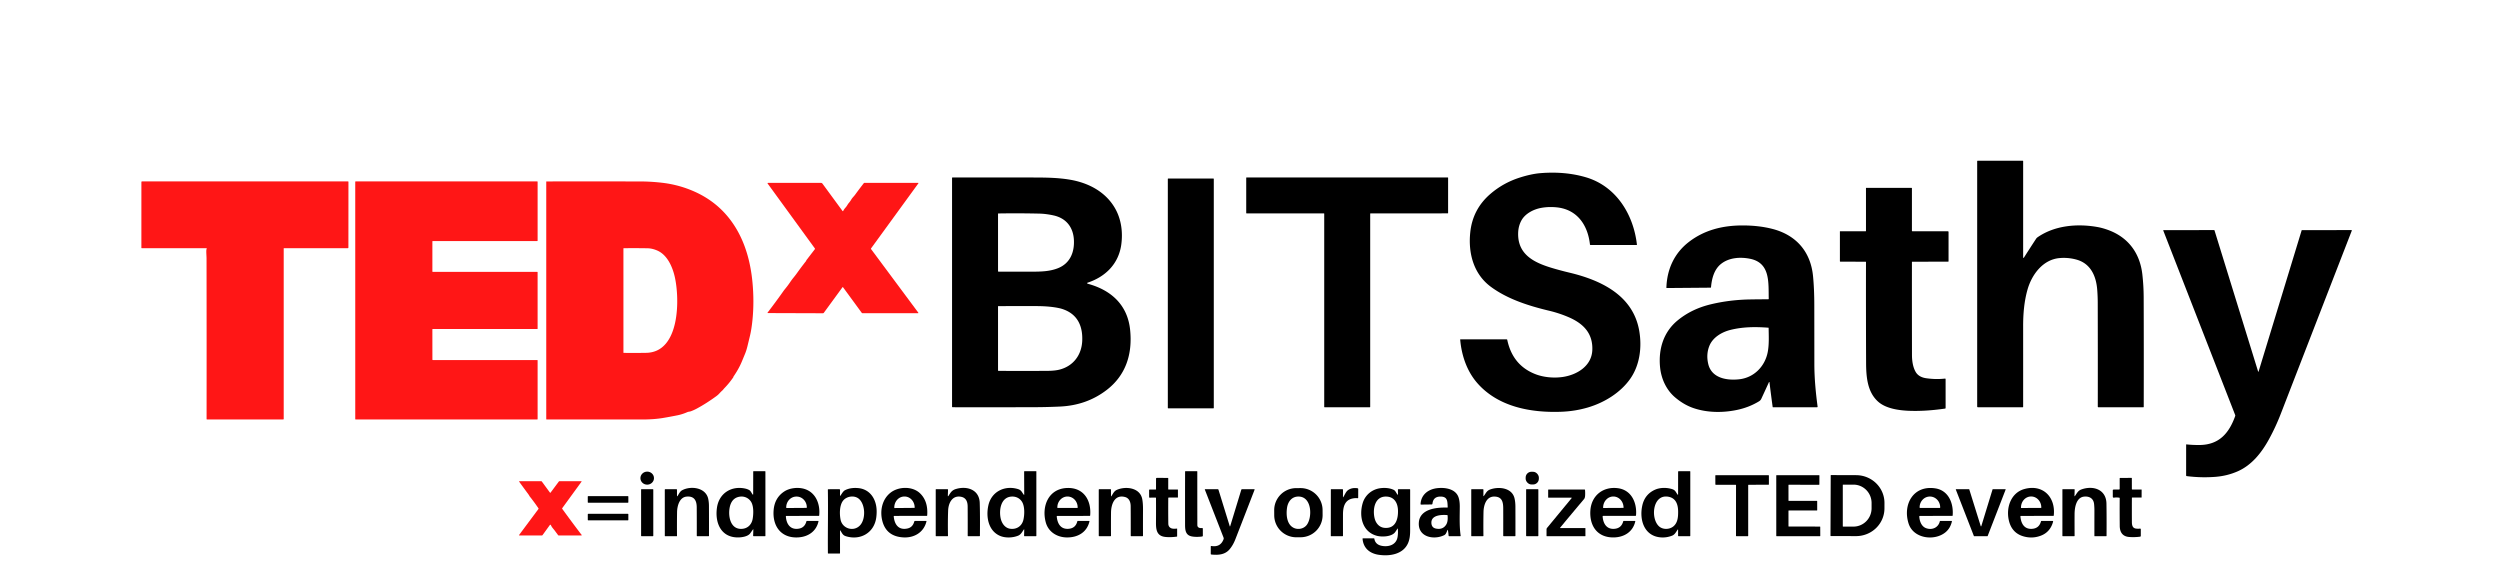 <svg width="2991" height="700" xmlns="http://www.w3.org/2000/svg" version="1.1">
 <g>
  <title>Layer 1</title>
  <path fill="#000000" d="m2420.81,308.54a0.25,0.25 0 0 0 0.41,-0.01q7.39,-11.62 14.71,-22.79q0.75,-1.14 1.81,-1.88c20.4,-14.14 47.21,-16.55 71.49,-12.28q6.24,1.1 13.06,3.61c24.37,8.94 38.06,28.18 40.83,53.23q1.51,13.61 1.57,26.89q0.23,56.52 0.07,131.39q0,0.53 -0.54,0.53l-53.69,0.01a0.75,0.74 -90 0 1 -0.74,-0.75q0.11,-60.3 -0.05,-124.37q-0.02,-7.54 -0.61,-15.33c-1.24,-16.55 -7.93,-31.57 -24.86,-36.21q-10.07,-2.76 -20.39,-1.8c-19.67,1.82 -32.96,19.49 -38.14,37.62c-4.03,14.11 -5.26,29.12 -5.25,43.89q0.03,48.62 0,96.45a0.5,0.49 0 0 1 -0.5,0.49l-53.5,0.01q-0.99,0 -0.99,-1l0,-293.22q0,-0.72 0.73,-0.72l53.73,-0.01a0.54,0.54 0 0 1 0.54,0.54q0.01,59.03 -0.01,114.72q0,0.56 0.32,0.99z" id="svg_68"/>
  <path fill="#000000" d="m1905.05,418.85c0.81,-20.23 -10.9,-31.89 -28.48,-39.43q-11.17,-4.79 -23.12,-7.64c-24.4,-5.82 -49.75,-13.86 -69.74,-28.62c-20.68,-15.27 -27.32,-40.19 -24.69,-65.18q2.88,-27.45 23.6,-45.55q15.6,-13.63 35.89,-20.06c7.78,-2.47 16.54,-4.59 24.56,-5.22q29.38,-2.34 54.08,4.89c36.25,10.6 57.12,44.22 61.27,80.65a0.4,0.39 86.7 0 1 -0.39,0.44l-55.09,-0.03q-0.66,-0.01 -0.73,-0.66c-2.54,-23.17 -15.27,-41.92 -39.83,-44.38q-9.34,-0.94 -18.05,0.57c-9.36,1.62 -19.55,6.76 -24.17,15.23q-3.67,6.76 -3.85,15.19c-0.61,27.77 22.83,36.6 45.06,42.89q8.09,2.29 16.27,4.24c38.25,9.11 76.37,27.45 83.57,69.76c3.35,19.7 0.63,41.03 -10.86,57.35c-11.73,16.65 -31.03,28.48 -50.84,34.28q-15.3,4.48 -31.78,5.07c-36.08,1.3 -75.11,-5.73 -100.13,-34.15c-12.6,-14.32 -18.96,-33.14 -20.63,-52.16q-0.02,-0.33 0.31,-0.33l55.17,0.01q0.7,0 0.85,0.68q6.47,30.49 33.84,41.02c10.12,3.89 22.37,4.82 32.75,3.26c16.92,-2.55 34.39,-13.1 35.16,-32.12z" id="svg_69"/>
  <path fill="#000000" d="m1300.81,339.1q0.38,0.32 0.85,0.45c27.62,7.54 47.31,25.15 50.41,54.97c2.96,28.58 -4.75,54.29 -28.31,72.26q-23.81,18.16 -55.61,19.62q-15.76,0.73 -30.62,0.77q-52.06,0.15 -97.75,0.04q-0.74,0 -0.74,-0.74l0,-273.5q0,-0.63 0.63,-0.63q48.42,-0.07 96.86,0.02c14.71,0.02 29.39,0.2 43.62,2.63c22.37,3.81 42.8,14.63 54.07,34.54c7.32,12.94 9.28,28.3 7.28,43.04c-3.13,22.97 -18.82,38.61 -40.52,45.71a0.48,0.48 0 0 0 -0.17,0.82zm-15.98,-51.92c-0.77,-15.15 -9.08,-26.09 -24.37,-29.45q-8.97,-1.97 -16.94,-2.16q-24.9,-0.58 -49.13,-0.17a0.36,0.35 -0.8 0 0 -0.35,0.35l0.01,68.47q0,0.82 0.82,0.82q20.95,-0.05 41.12,-0.03c10.5,0.01 20.6,-0.45 29.94,-4.21c14.26,-5.75 19.64,-18.92 18.9,-33.62zm-11.2,83.47q-3.13,-1.24 -6,-1.88q-11.47,-2.56 -28.34,-2.56q-22.58,0.01 -44.95,0.01a0.3,0.3 0 0 0 -0.3,0.3l0.01,76.51q0,0.69 0.68,0.69q28.29,0.12 57.16,0c5.08,-0.03 10.61,-0.25 15.49,-1.46c16.65,-4.15 26.71,-17.51 27.41,-34.62c0.67,-16.43 -4.83,-30.51 -21.16,-36.99z" id="svg_70"/>
  <rect fill="#000000" x="1397.184" y="213.603" width="55" height="274.92" rx="0.46" id="svg_71"/>
  <path fill="#000000" d="m1490.98,254.82l0,-42.03a0.47,0.47 0 0 1 0.47,-0.47l240.6,0a0.47,0.47 0 0 1 0.47,0.47l-0.01,42.01a0.47,0.47 0 0 1 -0.47,0.47l-92.27,0.05a0.47,0.47 0 0 0 -0.47,0.47l0,230.97a0.47,0.47 0 0 1 -0.47,0.47l-54.06,0a0.47,0.47 0 0 1 -0.47,-0.47l0,-231.01a0.47,0.47 0 0 0 -0.47,-0.47l-92.38,0.01a0.47,0.47 0 0 1 -0.47,-0.47z" id="svg_72"/>
  <path fill="#ff1616" d="m247.29,297.77a0.57,0.57 0 0 0 -0.5,-0.83l-77.13,-0.02a0.51,0.51 0 0 1 -0.51,-0.51l0.02,-78.59a0.77,0.76 90 0 1 0.76,-0.77l246.41,0.01a0.54,0.54 0 0 1 0.54,0.54l-0.05,78.57a0.76,0.75 -90 0 1 -0.75,0.76l-76.33,0q-0.32,0 -0.32,0.32l0.01,203.95a0.64,0.64 0 0 1 -0.64,0.64l-91.07,-0.01q-0.57,0 -0.57,-0.57q0.1,-95.18 -0.05,-191.91c-0.01,-3.32 -0.43,-6.55 -0.24,-10.1q0.05,-0.8 0.42,-1.48z" id="svg_73"/>
  <path fill="#ff1616" d="m517.8,325.27l124.89,0a0.5,0.5 0 0 1 0.5,0.5l0.01,67.38a0.5,0.5 0 0 1 -0.5,0.5l-124.91,-0.01a0.5,0.5 0 0 0 -0.5,0.5l0.04,36.11a0.5,0.5 0 0 0 0.5,0.5l124.87,0a0.5,0.5 0 0 1 0.5,0.5l0,70.09a0.5,0.5 0 0 1 -0.5,0.5l-217.17,0.01a0.5,0.5 0 0 1 -0.5,-0.5l-0.02,-283.79a0.5,0.5 0 0 1 0.5,-0.5l217.19,-0.01a0.5,0.5 0 0 1 0.5,0.5l0,70.33a0.5,0.5 0 0 1 -0.5,0.5l-124.9,0.04a0.5,0.5 0 0 0 -0.5,0.5l0,35.85a0.5,0.5 0 0 0 0.5,0.5z" id="svg_74"/>
  <path fill="#ff1616" d="m866.45,464.64c-0.73,0.75 -1.27,1.65 -2.05,2.35q-1.94,1.73 -3.66,3.64q-1.61,1.77 -3.56,3.21q-12.3,9.01 -24.1,15.29q-3.01,1.59 -6.53,2.91c-1.33,0.49 -2.8,0.43 -4.04,0.96q-6.24,2.72 -12.01,3.87q-9.35,1.88 -17.52,3.23c-7.18,1.2 -16.11,1.79 -24.3,1.78q-58.47,-0.05 -114.76,-0.05a0.38,0.37 0 0 1 -0.38,-0.37l0,-284.18a0.22,0.21 0 0 1 0.22,-0.21q56.69,-0.04 111.49,0.01q13.37,0.02 26.7,1.55q20.36,2.35 38.71,10.5q33.32,14.78 51.34,46.38c10.72,18.8 16.2,40.34 18.26,62.2q2.16,22.97 0.07,44.37q-1.16,11.88 -3.06,19.68q-1.51,6.22 -3.02,12.47q-1.24,5.11 -2.85,9q-1.81,4.38 -3.66,8.86q-2.1,5.08 -4.61,9.51q-2.62,4.63 -5.65,9.05q-0.09,0.13 -0.07,0.3q0.02,0.27 -0.13,0.49q-4.83,7.04 -10.83,13.2zm-93.36,-42.51c40.81,-0.67 40.24,-65.3 34.07,-91.48c-2.79,-11.8 -8.89,-25.6 -20.57,-30.8q-6.1,-2.72 -11.97,-2.82q-13.92,-0.24 -28.32,-0.08a0.45,0.45 0 0 0 -0.44,0.45l0.01,124.39q0,0.4 0.39,0.4q13.91,0.16 26.83,-0.06z" id="svg_75"/>
  <path fill="#ff1616" d="m1013.29,246.12q1.49,-2.41 1.95,-2.93a29.29,29.22 81 0 0 3.3,-4.56c1.18,-2.03 3.21,-3.86 4.47,-5.6q5.13,-7.06 10.43,-13.85q0.31,-0.4 0.81,-0.4l64.29,0.04a0.31,0.3 17.6 0 1 0.25,0.48l-56.64,77.86a0.73,0.72 -45.5 0 0 0,0.85l56.49,76.02a0.44,0.44 0 0 1 -0.35,0.7l-66.34,-0.01a1.23,1.22 71.3 0 1 -0.98,-0.49l-22.42,-30.63a0.34,0.34 0 0 0 -0.55,0l-22.33,30.58a1.47,1.46 -71.8 0 1 -1.18,0.6l-65.74,-0.22q-0.84,0 -0.33,-0.67q10.03,-13.09 18.71,-25.4q0.99,-1.41 1.89,-2.49q3.49,-4.22 6.21,-8.27q2.03,-3.02 4.2,-5.67q2.28,-2.78 4.32,-5.64q5.2,-7.27 10.64,-14.15q0.15,-0.2 0.19,-0.45q0.02,-0.14 0.03,-0.28q0,-0.04 0.12,-0.2l10.13,-13.18q0.37,-0.48 0.01,-0.98l-56.51,-77.66a0.44,0.44 0 0 1 0.36,-0.7l63.33,-0.05a2.48,2.47 -18.1 0 1 1.99,1l23.96,32.67a0.47,0.46 40.4 0 0 0.79,-0.06q0.96,-1.93 2.36,-3.51q1.47,-1.66 2.14,-2.75z" id="svg_76"/>
  <path fill="#000000" d="m2287.43,313.52q-0.05,55.44 0.06,110.97c0.01,6.69 0.9,14.22 4.29,20.27c2.68,4.78 7.42,6.99 12.7,7.75q11.59,1.67 22.49,0.43a0.68,0.68 0 0 1 0.75,0.68l0.01,34.42q0,0.71 -0.7,0.81q-24.1,3.47 -43.72,2.61c-12.19,-0.53 -26.96,-2.81 -35.95,-10.59c-13.27,-11.51 -14.69,-29.92 -14.76,-46.62q-0.24,-58.11 -0.13,-120.69a0.46,0.46 0 0 0 -0.46,-0.46l-30.08,-0.01a0.67,0.66 0 0 1 -0.67,-0.66l0,-35.44q0,-0.34 0.35,-0.34l30.4,0.04a0.45,0.45 0 0 0 0.45,-0.45l-0.01,-51.22q0,-0.29 0.28,-0.29l54.1,0a0.6,0.6 0 0 1 0.6,0.6l-0.01,50.73a0.64,0.64 0 0 0 0.64,0.64l42.27,-0.04a0.92,0.92 0 0 1 0.92,0.92l-0.01,34.85q0,0.66 -0.67,0.66l-42.74,0.02a0.41,0.4 90 0 0 -0.4,0.41z" id="svg_77"/>
  <path fill="#000000" d="m2116.58,457.02a0.23,0.23 0 0 0 -0.18,0.14q-4.63,10.14 -9.19,19.99q-0.85,1.83 -2.7,2.97q-12.05,7.36 -26.71,10.38c-16.74,3.46 -35.11,3.33 -51.4,-2.15q-11.84,-3.99 -22.41,-13.01c-10.71,-9.13 -16.73,-22.7 -17.96,-36.78c-1.88,-21.51 4.4,-41.54 21.16,-55.29q16.65,-13.65 39.4,-19.14q22.58,-5.45 47.11,-5.88q11.18,-0.19 21.76,-0.19a0.66,0.65 -0.8 0 0 0.66,-0.67c-0.45,-19.16 2.11,-42.81 -22.27,-47.77c-11.71,-2.38 -25.13,-1.52 -34.71,6.05c-8.44,6.67 -11.17,17.71 -12.08,27.94q-0.05,0.56 -0.61,0.56l-52.41,0.43q-0.38,0 -0.37,-0.39c0.71,-22.36 9.64,-41.44 26.94,-54.77c18.35,-14.14 39.96,-19.58 63.21,-19.72q19.96,-0.11 36.38,4.06c28.64,7.28 46.03,27.18 48.92,56.58q1.48,15.09 1.51,34.53q0.05,34.26 0.07,70.51c0.01,16.98 1.6,34.06 3.87,50.93q0.12,0.9 -0.79,0.9l-52.55,0.01a0.42,0.42 0 0 1 -0.42,-0.36q-2.12,-15.43 -3.83,-29.75q-0.02,-0.16 -0.4,-0.11zm-71.48,-43.24q-4.05,10.09 -1.38,21.57c3.92,16.88 21.81,20.14 37.14,18.42c17.59,-1.97 30.72,-15.32 34.05,-32.53c1.78,-9.21 1.19,-19.55 1.08,-28.82a0.36,0.36 0 0 0 -0.34,-0.36c-15.77,-1.19 -30.65,-1.03 -45.4,2.66c-10.38,2.6 -21.07,8.94 -25.15,19.06z" id="svg_79"/>
  <path fill="#000000" d="m2701.53,444.24q0.36,1.18 0.72,0l51.48,-168.75a0.27,0.27 0 0 1 0.26,-0.19l59.23,-0.01a0.49,0.49 0 0 1 0.46,0.67q-42.48,109.48 -84.96,219.14q-6.16,15.88 -14.1,30.37c-8.86,16.18 -20.63,31 -37.36,38.38q-12.66,5.59 -26.91,6.66q-17.14,1.29 -34.13,-0.88a0.84,0.84 0 0 1 -0.74,-0.83l0.02,-36.83a0.3,0.3 0 0 1 0.33,-0.3q7.75,0.81 15.78,0.73c23.34,-0.21 35.25,-14.14 42.58,-34.64a1.76,1.75 -46.1 0 0 -0.02,-1.23l-86.03,-220.67a0.42,0.41 -10.6 0 1 0.39,-0.56l60.39,-0.01q0.4,0 0.52,0.39l52.09,168.56z" id="svg_80"/>
  <path fill="#000000" d="m900.74,633.58q-1.59,2.28 -3.16,4.46c-2.72,3.8 -9.69,4.85 -14.06,4.94c-20.93,0.41 -28.38,-17.45 -25.74,-35.64c2.5,-17.25 17.29,-26.5 34.03,-22.76q2.26,0.51 4.28,1.57c2.02,1.06 2.8,3.3 4.07,5.09q0.93,1.32 0.93,-0.29l0.06,-26.65q0.01,-0.54 0.55,-0.54l13.54,-0.01a0.49,0.49 0 0 1 0.49,0.49l0.01,76.77q0,0.5 -0.5,0.5l-13.6,-0.01a0.59,0.59 0 0 1 -0.59,-0.61l0.24,-7.12q0.04,-1.03 -0.55,-0.19zm-26.58,-30.5c-3.61,9.09 -2.53,29.09 11.76,29.66c7.75,0.3 13.35,-4.5 14.62,-12.22c0.9,-5.5 1.16,-13.1 -1.01,-18.32c-2.26,-5.44 -7.89,-8.68 -13.73,-8.07q-8.44,0.87 -11.64,8.95z" id="svg_84"/>
  <path fill="#000000" d="m1224.79,633.68c-1.85,2.68 -3.46,5.87 -6.6,7.16c-6.6,2.72 -15.55,3.02 -21.97,0.19c-13.82,-6.08 -16.79,-22.68 -13.73,-36.42c3.65,-16.41 19.47,-24.26 35.31,-19.51c4.18,1.25 4.56,3.54 6.92,6.61q0.66,0.86 0.66,-0.22l-0.1,-27.13q0,-0.61 0.61,-0.61l13.67,-0.01a0.33,0.32 0 0 1 0.33,0.32l0.01,76.87q0,0.57 -0.58,0.57l-13.58,0a0.51,0.5 0.6 0 1 -0.51,-0.51l0.15,-7.12q0.02,-1.09 -0.59,-0.19zm-14.55,-39.58c-13.02,0.79 -15.11,16.24 -13.07,25.91c1.26,5.98 5.1,11.71 11.46,12.59c7.54,1.03 13.95,-3.08 15.75,-10.66c1.36,-5.76 1.84,-15.62 -1.47,-21.3c-2.65,-4.54 -7.45,-6.86 -12.67,-6.54z" id="svg_85"/>
  <path fill="#000000" d="m1432.5,628.25c0,3.01 2.93,3.83 5.4,3.49q1.15,-0.16 1.16,1l0.03,8.03q0,1.01 -1,1.13q-7.09,0.84 -12.15,-0.11c-7.4,-1.38 -8.1,-7.3 -8.12,-13.7q-0.08,-32.74 0.03,-63.89a0.43,0.42 90 0 1 0.42,-0.43l13.72,-0.03a0.46,0.46 0 0 1 0.46,0.46q-0.01,33.62 0.05,64.05z" id="svg_86"/>
  <path fill="#000000" d="m2007.07,633.79c-1.87,2.66 -3.32,5.83 -6.56,7.09q-7.01,2.72 -14.29,1.99c-19.19,-1.94 -24.99,-20.91 -21.46,-37.66q2.93,-13.89 15.54,-19.42c6.09,-2.67 14.4,-2.62 20.72,-0.44c3.37,1.16 4,3.56 5.88,6.14q0.77,1.07 0.77,-0.25l0.03,-26.95q0,-0.51 0.51,-0.51l13.55,-0.03q0.51,0 0.51,0.51l0,76.73a0.51,0.51 0 0 1 -0.51,0.51l-13.42,0.01q-0.67,0 -0.67,-0.67l-0.01,-6.86q0,-1.02 -0.59,-0.19zm-5.07,-3.99c5.21,-4.25 5.79,-11.2 5.72,-17.89c-0.08,-8.43 -2.72,-15.93 -11.46,-17.58c-19.29,-3.66 -21.86,26.4 -11.18,35.58c4.54,3.9 12.18,3.75 16.92,-0.11z" id="svg_87"/>
  <ellipse fill="#000000" cx="774.31" cy="572.04" rx="8.12" ry="7.8" transform="rotate(-1.2 774.31 572.04)" id="svg_88"/>
  <rect fill="#000000" x="1825.29" y="564.42" width="15.8" height="15.22" rx="6.92" transform="rotate(0.3 1833.19 572.03)" id="svg_89"/>
  <path fill="#000000" d="m2052.26,579.43l-0.05,-10.34a0.55,0.55 0 0 1 0.55,-0.55l62.99,0a0.55,0.55 0 0 1 0.55,0.55l0.01,10.33a0.55,0.55 0 0 1 -0.55,0.55l-23.67,0.01a0.55,0.55 0 0 0 -0.55,0.55l0,60.43a0.55,0.55 0 0 1 -0.55,0.55l-13.5,-0.01a0.55,0.55 0 0 1 -0.55,-0.55l0.04,-60.42a0.55,0.55 0 0 0 -0.55,-0.55l-23.62,0a0.55,0.55 0 0 1 -0.55,-0.55z" id="svg_90"/>
  <path fill="#000000" d="m2139.73,611.19l0.01,18.33a0.44,0.44 0 0 0 0.44,0.44l37.11,0.03a0.44,0.44 0 0 1 0.44,0.44l0.04,10.64a0.44,0.44 0 0 1 -0.44,0.44l-51.75,-0.01a0.44,0.44 0 0 1 -0.44,-0.44l-0.02,-72.08a0.44,0.44 0 0 1 0.44,-0.44l50.74,-0.03a0.44,0.44 0 0 1 0.44,0.44l-0.04,10.6a0.44,0.44 0 0 1 -0.44,0.44l-36.09,-0.03a0.44,0.44 0 0 0 -0.44,0.44l0.01,18.4a0.44,0.44 0 0 0 0.44,0.44l33.47,-0.01a0.44,0.44 0 0 1 0.44,0.44l0.02,10.64a0.44,0.44 0 0 1 -0.44,0.44l-33.5,0a0.44,0.44 0 0 0 -0.44,0.44z" id="svg_91"/>
  <path fill="#000000" d="m2190.26,568.77a0.38,0.38 0 0 1 0.38,-0.38l30.13,0.1a33.93,33.21 0.2 0 1 33.81,33.33l-0.02,6.5a33.93,33.21 0.2 0 1 -34.05,33.09l-30.13,-0.1a0.38,0.38 0 0 1 -0.38,-0.38l0.26,-72.16zm14.46,11.44l0,49.42a0.39,0.39 0 0 0 0.39,0.39l12.4,0a21.95,21.65 90 0 0 21.65,-21.95l0,-6.3a21.95,21.65 -90 0 0 -21.65,-21.95l-12.4,0a0.39,0.39 0 0 0 -0.39,0.39z" id="svg_92"/>
  <path fill="#000000" d="m1397.71,596q-0.13,17.14 0.06,30.58q0.06,3.61 3.04,5.22q2.23,1.22 7.29,0.58a0.2,0.2 0 0 1 0.23,0.2l-0.01,9.12q0,0.25 -0.25,0.29q-7.57,1.08 -13.92,0.4c-10.95,-1.17 -11.2,-9.75 -11.13,-18.42q0.12,-13.85 0.02,-28.07q0,-0.57 -0.57,-0.57l-6.99,0.05q-0.64,0 -0.65,-0.64l-0.02,-8.41q0,-0.61 0.61,-0.61l7.13,-0.01q0.51,0 0.51,-0.51l0.03,-12.37q0,-1.08 1.08,-1.08l12.92,0.02q0.59,0 0.59,0.59l-0.01,12.82q0,0.51 0.51,0.51l10.75,-0.02a0.35,0.35 0 0 1 0.35,0.35l0,8.98q0,0.28 -0.28,0.28l-10.56,-0.01q-0.73,0 -0.73,0.73z" id="svg_93"/>
  <path fill="#000000" d="m2551.03,595.28q-0.44,0 -0.44,0.44q-0.08,13.28 0,28.67c0.02,3.86 0.66,7.46 4.94,8.01q2.63,0.33 4.47,0.03q1.27,-0.21 1.26,1.07l-0.01,7.52q0,0.96 -0.95,1.08q-6.66,0.85 -13.03,0.35c-7.89,-0.63 -11.14,-5.79 -11.21,-13.23q-0.17,-16.73 -0.04,-33.18q0.01,-0.54 -0.52,-0.61q-3.67,-0.49 -6.09,-0.04q-1.66,0.31 -1.66,-1.37l-0.02,-7.27q0,-1.01 1.02,-1.02l6.43,-0.08q0.82,-0.01 0.82,-0.83l-0.01,-12.4q0,-0.59 0.59,-0.6l13.43,-0.08q0.52,0 0.53,0.52l0.03,12.76q0,0.69 0.7,0.69l10.69,-0.04a0.29,0.28 89 0 1 0.29,0.29l-0.03,9.06q-0.01,0.24 -0.24,0.24l-10.95,0.02z" id="svg_94"/>
  <path fill="#ff1616" d="m658.02,589.43a0.39,0.38 45.5 0 0 0.62,0.01l9.84,-13.21q0.39,-0.53 1.05,-0.53l25.72,0.02q0.88,0.01 0.36,0.72l-22.94,31.51a0.71,0.71 0 0 0 0,0.84q11.4,15.71 22.47,30.25q0.33,0.43 0.72,0.82a0.44,0.44 0 0 1 -0.31,0.75l-27.02,0.02q-0.52,0 -0.83,-0.41q-2,-2.67 -4.01,-5.41c-1.61,-2.19 -3.54,-3.9 -4.54,-6.51a0.75,0.75 0 0 0 -1.31,-0.17l-8.73,12.06a1.06,1.03 17.1 0 1 -0.86,0.44l-26.89,-0.01a0.37,0.37 0 0 1 -0.3,-0.59l23.13,-31.06a0.7,0.69 -43.8 0 0 0.02,-0.81q-4.91,-7.29 -10.82,-14.7q-0.25,-0.33 -0.24,-0.73q-6.3,-8.56 -12,-16.4a0.39,0.39 0 0 1 0.32,-0.62l25.99,0.01q0.52,0 0.83,0.42l9.73,13.29z" id="svg_95"/>
  <path fill="#000000" d="m809.96,592.98q0,1.44 0.78,0.24c1.61,-2.47 2.76,-5.31 5.54,-6.77c10.45,-5.47 28.25,-3.19 31.08,10.54q0.81,3.96 0.83,8.08q0.11,18.79 0.04,35.99a0.45,0.44 -89.3 0 1 -0.44,0.44l-13.59,0.01a0.57,0.57 0 0 1 -0.57,-0.57q0.06,-16.89 -0.06,-34.14c-0.06,-8.19 -3.23,-13.47 -12.09,-12.67c-8.78,0.79 -11.34,11.65 -11.44,18.63q-0.2,14.28 -0.07,28.45a0.29,0.28 -1 0 1 -0.29,0.29l-13.96,0.01a0.34,0.34 0 0 1 -0.34,-0.34l-0.03,-55.22a0.7,0.69 0 0 1 0.7,-0.69l13.18,0.01a0.72,0.71 0 0 1 0.72,0.71l0.01,7z" id="svg_97"/>
  <path fill="#000000" d="m940.22,618.02c0.67,9.14 5.44,16.13 15.44,14.48q7.12,-1.18 9.12,-8.7q0.14,-0.55 0.71,-0.55l13.31,0a0.45,0.44 6.2 0 1 0.44,0.54c-2.6,11.73 -12.04,18.28 -23.75,19.11c-20.65,1.46 -31.53,-13.14 -29.91,-32.64q1.23,-14.71 12.77,-22.28c6.48,-4.25 16.33,-5.27 23.7,-3.14c13.86,4.01 19.48,18.12 18.04,31.87q-0.05,0.5 -0.56,0.5l-38.57,0.02q-0.8,0 -0.74,0.79zm0.97,-10.23l23.54,-0.16a0.55,0.55 0 0 0 0.54,-0.56l0,-0.15a12.92,12.19 89.6 0 0 -12.28,-12.83l-0.26,0a12.92,12.19 89.6 0 0 -12.1,13.01l0,0.15a0.55,0.55 0 0 0 0.56,0.54z" id="svg_98"/>
  <path fill="#000000" d="m1004.99,635.01l0.01,26.74a0.5,0.5 0 0 1 -0.5,0.5l-13.46,0q-0.54,0 -0.54,-0.54c-0.25,-26.73 0.42,-50.54 -0.05,-75.81a0.57,0.57 0 0 1 0.57,-0.58l13.14,-0.01a0.85,0.84 0.3 0 1 0.85,0.85l-0.03,6.55q-0.01,1.03 0.6,0.2c1.53,-2.09 3.05,-5.22 5.4,-6.42q6.45,-3.31 15.47,-2.56c14.55,1.19 22.08,13.37 22.37,27.02q0.09,4.34 -0.5,8.49c-2.59,18.34 -19.39,27.56 -36.61,21.98c-3.49,-1.13 -4.36,-3.77 -6.17,-6.57q-0.55,-0.84 -0.55,0.16zm24.02,-6.56c6.9,-7.52 6.33,-24.58 -1.16,-31.4c-5.26,-4.79 -14.58,-3.62 -19.02,1.75c-4.61,5.56 -4.47,16.37 -3.18,22.88c2.19,11 15.89,14.93 23.36,6.77z" id="svg_99"/>
  <path fill="#000000" d="m1069.28,617.99c0.88,9.22 5.55,16.6 16.32,14.31q6.31,-1.33 8.16,-8.14q0.25,-0.91 1.19,-0.91l12.99,0q0.62,0 0.47,0.6c-3.17,13.08 -14.61,19.75 -27.39,19.11q-20.59,-1.03 -25.41,-19.76c-3.09,-12.01 -0.33,-25.88 9.96,-33.86c9.43,-7.32 26.02,-7.93 35.18,0.88c7.3,7.02 9.29,16.53 8.54,26.47q-0.04,0.52 -0.56,0.52l-38.76,0.02q-0.76,0 -0.69,0.76zm1,-10.17l23.68,-0.2a0.36,0.36 0 0 0 0.36,-0.37l-0.01,-0.16a13.16,12.01 89.5 0 0 -12.12,-13.05l-0.38,0a13.16,12.01 89.5 0 0 -11.89,13.27l0,0.16a0.36,0.36 0 0 0 0.36,0.35z" id="svg_100"/>
  <path fill="#000000" d="m1134,592.79q-0.05,1.71 0.89,0.27c2.54,-3.91 3.9,-6.6 9.01,-8.08c13.17,-3.83 27.73,0.81 28.26,16.72q0.46,13.81 0.22,39.16q0,0.64 -0.65,0.64l-13.46,0.01a0.51,0.51 0 0 1 -0.51,-0.51q0.08,-17.54 -0.05,-35.02c-0.04,-5.53 -1.75,-10.39 -7.77,-11.61c-10.59,-2.15 -15.26,7.46 -15.59,16.44q-0.49,12.9 -0.18,30.21a0.47,0.47 0 0 1 -0.47,0.48l-13.7,0q-0.5,0.01 -0.5,-0.5l0,-55.25a0.5,0.49 0 0 1 0.5,-0.49l13.5,0a0.72,0.72 0 0 1 0.72,0.74l-0.22,6.79z" id="svg_101"/>
  <path fill="#000000" d="m1264.3,617.96c0.74,8.22 4.54,15.46 14.13,14.71q8.41,-0.66 10.47,-8.91q0.13,-0.51 0.66,-0.51l13.46,0a0.42,0.41 6.5 0 1 0.41,0.51c-3.03,13.27 -14.26,19.48 -27.34,19.23c-11.53,-0.22 -21.82,-6.65 -24.91,-17.95c-5.27,-19.31 3.16,-40.55 25.76,-41.22c19.7,-0.59 28.93,14.95 27.33,32.9q-0.04,0.5 -0.54,0.5l-38.76,0.01q-0.73,0 -0.67,0.73zm1.01,-10.29l23.7,0.04a0.3,0.3 0 0 0 0.3,-0.3l0,-0.36a13,12.14 -89.9 0 0 -12.12,-13.02l-0.02,0a13,12.14 -89.9 0 0 -12.16,12.98l0,0.36a0.3,0.3 0 0 0 0.3,0.3z" id="svg_102"/>
  <path fill="#000000" d="m1329.83,593.4c1.89,-2.94 3.07,-5.9 6.54,-7.4c10.46,-4.52 27.75,-2.72 30.26,11.36q0.9,5.07 0.87,11.78q-0.08,15.4 -0.02,31.66q0,0.7 -0.7,0.7l-13.29,0q-0.67,0 -0.67,-0.67q0.05,-18.82 -0.08,-35.34c-0.04,-4.8 -1.75,-9.55 -6.82,-10.88c-12.71,-3.32 -16.62,9.11 -16.7,18.83q-0.12,13.41 -0.03,27.4q0,0.66 -0.66,0.66l-13.38,0.01a0.61,0.6 -90 0 1 -0.6,-0.61l0,-54.91q0,-0.71 0.71,-0.71l13.28,-0.02a0.63,0.63 0 0 1 0.63,0.62l0.04,7.34q0.01,1.14 0.62,0.18z" id="svg_103"/>
  <path fill="#000000" d="m1582.366,616.268a26.37,26.37 0 0 1 -26.232,26.508l-5.14,0.027a26.37,26.37 0 0 1 -26.508,-26.232l-0.032,-6.08a26.37,26.37 0 0 1 26.232,-26.508l5.14,-0.027a26.37,26.37 0 0 1 26.508,26.232l0.032,6.08zm-42.566,-8.698c-1.23,8.42 -0.33,19.98 8.08,24c5.2,2.48 12.12,1.14 15.66,-3.74c6.59,-9.1 5.99,-32.55 -8.84,-33.71c-8.67,-0.68 -13.75,5.59 -14.9,13.45z" id="svg_104"/>
  <path fill="#000000" d="m1671.82,632.63q-1.33,2.12 -2.59,3.92c-4.07,5.77 -16.07,6.08 -22.06,4.46c-17.31,-4.71 -21.39,-23.17 -16.93,-38.78c2.84,-9.95 11.27,-16.97 21.61,-18.2c5.08,-0.61 10.82,-0.21 15.5,2.01c2.1,1 2.98,3.42 4.25,5.25q0.97,1.41 0.94,-0.3l-0.07,-4.96q-0.01,-0.76 0.75,-0.76l13.27,0.01a0.62,0.62 0 0 1 0.62,0.62q0.01,25.62 -0.02,49.13c-0.01,5.01 -0.5,10.18 -2.5,14.76c-5.85,13.38 -21.82,15.98 -35.3,13.93c-10.66,-1.63 -18.25,-8.02 -19.11,-19.1q-0.05,-0.57 0.53,-0.57l13,-0.02a0.56,0.55 85 0 1 0.54,0.46q1.18,7.14 9.06,8.58c8.24,1.5 17.12,-1.17 18.72,-10.55q0.8,-4.66 0.35,-9.75q-0.07,-0.9 -0.56,-0.14zm-12.01,-38.46c-15.26,-1.44 -17.86,15.32 -15.17,26.1c1.47,5.88 5.58,10.71 11.84,11.25c13.17,1.14 16.41,-10.41 16.07,-20.98c-0.26,-8.38 -4.04,-15.55 -12.74,-16.37z" id="svg_105"/>
  <path fill="#000000" d="m1732.32,634.67q-0.27,-1.43 -0.79,-0.07c-0.76,1.98 -1.63,4.68 -3.61,5.65c-12.33,6.1 -31.7,2.48 -30.42,-15.14c1.18,-16.36 21.46,-18.22 33.86,-17.84q0.71,0.03 0.67,-0.69c-0.4,-6.78 0.1,-12.61 -8.96,-12.48q-8.37,0.11 -9.27,8.53a1.01,1.01 0 0 1 -0.99,0.91l-12.6,0.16a0.65,0.64 1.7 0 1 -0.65,-0.68c0.62,-11.18 9.17,-17.7 19.73,-18.95c9.7,-1.14 22.38,0.77 25.76,11.14q1.45,4.43 1.43,10.8c-0.03,11.59 -0.62,23.44 1.04,34.88q0.08,0.61 -0.54,0.61l-13.03,0.01q-0.81,0 -0.87,-0.81q-0.24,-3.31 -0.76,-6.03zm-1.93,-7.3q2.14,-3.63 1.51,-10.6q-0.04,-0.5 -0.54,-0.54c-6.47,-0.48 -18.98,-0.22 -18.85,9.13q0.09,5.99 5.57,7.05q8.36,1.63 12.31,-5.04z" id="svg_106"/>
  <path fill="#000000" d="m1775.36,593.26c2.48,-3.26 3.27,-6.16 7.68,-7.73c10.04,-3.58 25.83,-2.12 28.9,10.54q1.07,4.45 1.1,10.09q0.07,17.83 0.03,34.73q0,0.61 -0.61,0.61l-13.23,0.01q-0.76,0 -0.76,-0.76q0.05,-17.67 0,-32.41c-0.03,-7.89 -1.45,-14.08 -10.59,-14.25c-9.91,-0.17 -12.84,10.65 -13,18.41q-0.27,12.43 -0.1,28.45a0.54,0.54 0 0 1 -0.54,0.55l-13.51,0.01q-0.52,0 -0.52,-0.53l0,-55.19q0,-0.49 0.5,-0.49l13.31,-0.04a0.76,0.76 0 0 1 0.76,0.76l-0.05,7.02q0,1.05 0.63,0.22z" id="svg_107"/>
  <path fill="#000000" d="m1917.41,617.89c0.52,8.01 4.37,15.28 13.52,14.83q8.79,-0.44 11.06,-8.88q0.16,-0.59 0.77,-0.59l13.27,-0.01a0.44,0.44 0 0 1 0.43,0.54c-2.87,12.75 -13.63,19.17 -26.23,19.21c-19.45,0.07 -28.78,-14.17 -27.5,-32.35c1.26,-17.89 15.33,-28.86 32.92,-26.55c16.28,2.15 22.98,17.42 21.69,32.41a0.8,0.79 -87.2 0 1 -0.79,0.72l-38.52,0q-0.67,0 -0.62,0.67zm0.8,-10.13l24,-0.12a0.21,0.21 0 0 0 0.2,-0.21l0,-0.23a13.24,12.2 89.7 0 0 -12.27,-13.18l-0.02,0a13.24,12.2 89.7 0 0 -12.13,13.3l0,0.23a0.21,0.21 0 0 0 0.22,0.21z" id="svg_108"/>
  <path fill="#000000" d="m2296.24,618.01c0.31,5.5 2.57,11.88 8.15,13.91c7.07,2.58 14.66,-0.53 16.45,-8.33a0.44,0.44 0 0 1 0.43,-0.34l13.53,0a0.48,0.48 0 0 1 0.47,0.59q-1.9,8.29 -7.82,13.08c-13.27,10.75 -38.33,7.43 -44.03,-10.61c-7.23,-22.82 5.72,-46.11 32.03,-42.03c15.88,2.46 21.91,18.06 20.72,32.35q-0.05,0.58 -0.63,0.58l-38.56,0.02q-0.78,0 -0.74,0.78zm0.95,-10.3l23.5,0a0.55,0.55 0 0 0 0.55,-0.55l0,-0.16a12.93,12.24 -90 0 0 -12.24,-12.93l-0.12,0a12.93,12.24 90 0 0 -12.24,12.93l0,0.16a0.55,0.55 0 0 0 0.55,0.55z" id="svg_109"/>
  <path fill="#000000" d="m2417.23,617.99c0.76,8.15 4.39,15.18 13.62,14.72q8.71,-0.43 10.98,-8.93q0.14,-0.53 0.69,-0.53l13.01,0q1.04,0 0.76,1q-3.4,12.34 -14.59,16.61q-8.16,3.11 -16.53,1.79q-18.39,-2.91 -22.03,-21.23c-3.01,-15.18 3.21,-32.11 19.01,-36.4c21.92,-5.94 37.38,9.6 34.98,31.67q-0.06,0.52 -0.58,0.52l-38.62,0.02q-0.77,0 -0.7,0.76zm0.95,-10.22l23.8,-0.12a0.24,0.24 0 0 0 0.23,-0.24l0,-0.35a13.11,12.03 89.7 0 0 -12.1,-13.05l-0.22,0a13.11,12.03 89.7 0 0 -11.96,13.17l0,0.35a0.24,0.24 0 0 0 0.25,0.24z" id="svg_110"/>
  <path fill="#000000" d="m2481.93,593.12q-0.03,1.07 0.61,0.21c2.13,-2.92 3.57,-6.22 7.26,-7.61c13.9,-5.24 30.07,-0.58 30.36,16.8q0.27,15.91 0.12,38.43q0,0.55 -0.56,0.55l-13.67,0.01a0.31,0.31 0 0 1 -0.31,-0.31q-0.02,-13.82 0.02,-30.3q0.01,-3.91 -0.39,-7.83c-0.68,-6.82 -5.74,-9.57 -11.99,-8.92c-9.61,0.99 -11.31,13.61 -11.35,20.93q-0.06,12.8 0.03,25.89a0.53,0.53 0 0 1 -0.53,0.53l-13.55,0q-0.53,0 -0.53,-0.52l0.01,-55.21q0,-0.51 0.52,-0.51l13.58,0a0.55,0.55 0 0 1 0.55,0.56l-0.18,7.3z" id="svg_111"/>
  <path fill="#000000" d="m1607.23,594.58c1.73,-2.7 3.01,-6.41 5.62,-8.23q4.6,-3.2 11.21,-2.22q0.92,0.14 0.92,1.07l-0.04,10.2a0.68,0.68 0 0 1 -0.76,0.67q-2.9,-0.35 -6.28,0.4c-9.56,2.13 -11.14,10.93 -11.15,19.19q-0.03,11.66 0,25.29a0.55,0.55 0 0 1 -0.55,0.55l-13.67,0a0.35,0.35 0 0 1 -0.35,-0.35l0.04,-55.38a0.51,0.51 0 0 1 0.51,-0.51l13.29,0.03a0.74,0.73 0 0 1 0.74,0.73l-0.03,8.42q0,0.92 0.5,0.14z" id="svg_112"/>
  <rect fill="#000000" x="767.01" y="585.26" width="14.58" height="56.24" rx="0.5" id="svg_113"/>
  <path fill="#000000" d="m1471.17,629.25q0.36,1.18 0.72,0l13.19,-43.27a1.02,1.01 8.5 0 1 0.97,-0.71l14.46,0.01a0.49,0.49 0 0 1 0.46,0.67q-11.76,30.44 -23.06,59.44q-2.67,6.83 -6.82,11.78c-5.5,6.57 -13.71,7.1 -21.87,6.25a0.76,0.75 3.3 0 1 -0.68,-0.76l0.03,-8.88a0.57,0.57 0 0 1 0.66,-0.56q10.96,1.86 14.65,-8.1a2.7,2.69 -45.7 0 0 -0.02,-1.93l-22.39,-57.46a0.35,0.34 79.5 0 1 0.32,-0.47l14.99,-0.01a1.1,1.09 81.3 0 1 1.04,0.77l13.35,43.23z" id="svg_114"/>
  <rect fill="#000000" x="1825.86" y="585.26" width="14.62" height="56.24" rx="0.52" id="svg_115"/>
  <path fill="#000000" d="m2370.44,629.46l13.46,-43.94a0.36,0.36 0 0 1 0.35,-0.25l14.94,0a0.36,0.36 0 0 1 0.34,0.49l-21.49,55.51a0.36,0.36 0 0 1 -0.34,0.23l-15.81,0a0.36,0.36 0 0 1 -0.34,-0.23l-21.6,-55.53a0.36,0.36 0 0 1 0.34,-0.49l15.4,0.02a0.36,0.36 0 0 1 0.34,0.25l13.72,43.94a0.36,0.36 0 0 0 0.69,0z" id="svg_116"/>
  <path fill="#000000" d="m1879.78,595.42l-27.08,0.02q-0.49,0 -0.48,-0.49l0.01,-8.72q0,-0.54 0.54,-0.54l42.99,0.02q0.52,0 0.56,0.51q0.29,3.43 0.1,6.79q-0.16,2.78 -1.27,4.09q-14.37,17.04 -28.59,34.19a0.28,0.28 0 0 0 0.22,0.46l29.74,0a0.28,0.27 88.9 0 1 0.27,0.27l0.02,9.2a0.28,0.28 0 0 1 -0.28,0.28l-45.77,0.01q-0.49,0 -0.49,-0.5l0.01,-7.71a2.71,2.69 -25.3 0 1 0.62,-1.72l29.23,-35.4q0.63,-0.76 -0.35,-0.76z" id="svg_117"/>
  <rect fill="#000000" x="703.21" y="593.59" width="48.54" height="7.84" rx="0.49" id="svg_118"/>
  <rect fill="#000000" x="703.23" y="614.75" width="48.52" height="7.8" rx="0.5" id="svg_131"/>
 </g>

</svg>